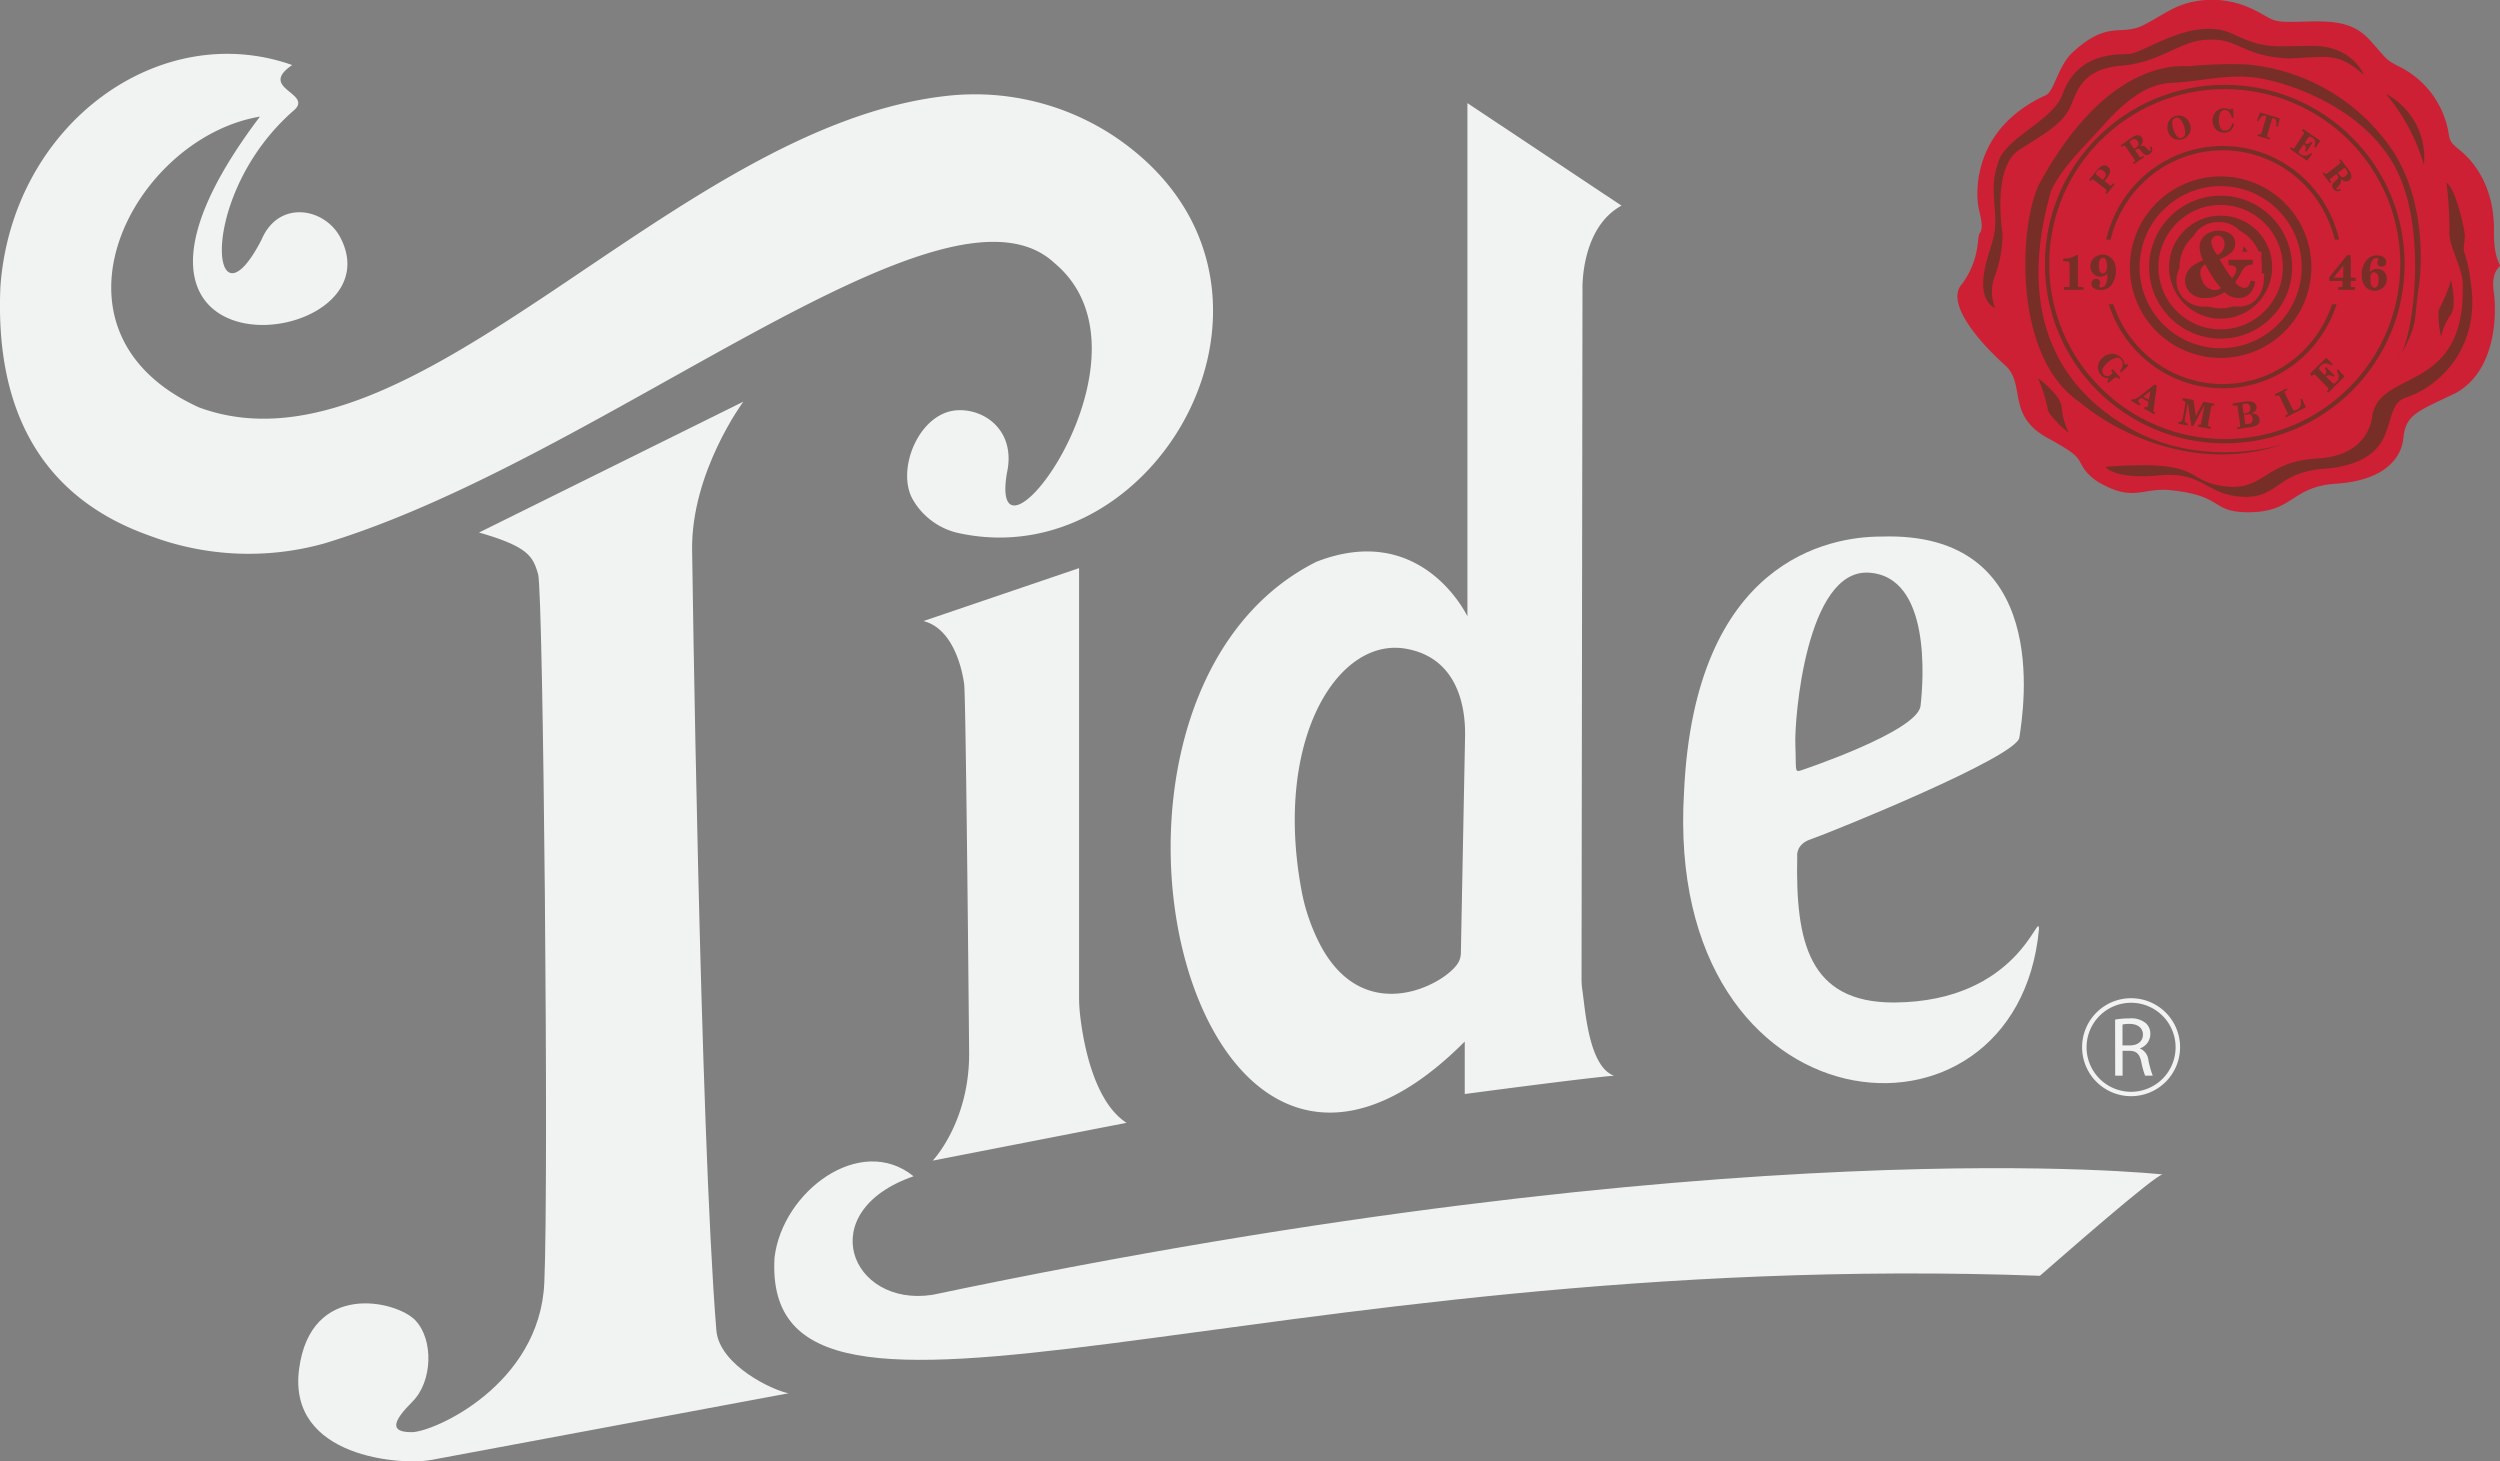 <svg xmlns="http://www.w3.org/2000/svg" viewBox="0 0 290.92 170.01"><rect x="0" y="0" width="290.92" height="170.01" fill="#808080" stroke="none"/><g id="Layer_2" data-name="Layer 2"><g id="White"><g id="stamp"><path id="stamp_bg" d="M256.78,0A10.84,10.84,0,0,1,262,1c2.71,1.27,2,1.63,5.52,1.53s6.15-.19,8.25,2.13,1.73,2.19,3.24,3a10.59,10.59,0,0,1,5.94,7.9c.14.9.31,1.11,1.27,1.89s4,3.51,4,9.25c-.07,3.63.85,4,.66,4.27s-1,.89-.68,3.06c.28,1.89.52,8.87-4.34,11.66-4.46,2.17-5.9,2.47-6.18,5.26s-2.77,5-7.77,5.33c-5.4.35-4.9,3.32-10.26,3.33-4.41,0-2.78-1.87-8.87-2.55-3.38-.4-4.34,1.32-8.11-.69a6,6,0,0,1-2.13-1.77c-.88-1.33-.26-1.41-4-3.49-5.14-2.64-2.76-6.3-5.14-8.54,0,0-7.83-6.77-5-9.62,2.1-3,1.61-5.38,2-5.85s.16-1.63-.12-2.76-1.23-9.11,7.74-13.24c1.06-.4,1.43-3.56,3.37-5.19,4-3.58,5.45-1.67,8.07-3S253.38.2,256.78,0Z" style="fill:#cd2034"/><path id="detail_1" d="M232.17,35.87a5.13,5.13,0,0,1-.14-3.44,14.56,14.56,0,0,0,1-5.14c-.12-1.07-1.13-7.91,2-9.89s5.09-3.07,5.94-5.09,1.49-4.3,6-4.68,7-3.06,10-3c3.49-.24,4,2,9.53,2.17,4.69-.21,5.59-.66,8.58,1.91,0,0-1.31-3.39-6-3.37s-5.45.38-9.06-1.3c-4.7-2.38-10.45,2.17-12.32,2.24s-6,0-7.71,4.74c-1.18,3.14-6.77,5-7.5,8-1.21,3.52.31,5.91-.62,9C231.36,29.9,229.53,34.41,232.17,35.87Z" style="fill:#772e27"/><path id="detail_2" d="M237.16,44a18.83,18.83,0,0,1,1.14,3.62,1.14,1.14,0,0,0,.24.55,11.08,11.08,0,0,0,2.2,2.18,8.14,8.14,0,0,1-.82-2.94C239.86,46,237.16,44,237.16,44Z" style="fill:#772e27"/><path id="detail_3" d="M285.22,32.59a17.59,17.59,0,0,1-1.3,3.22,1,1,0,0,0-.15.53,10.27,10.27,0,0,0,.3,2.82,7.37,7.37,0,0,1,1.12-2.55C285.94,35.6,285.22,32.59,285.22,32.59Z" style="fill:#772e27"/><path id="detail_4" d="M245,54.32s1,1.51,6.3,1,5.43,2.52,10.19,2.5c3.8-.1,3.64-3.07,9.56-3.31,9-1.13,5.59-7.19,9-8.28s8.75-5.45,7.45-13.49a18.12,18.12,0,0,0-.68-3.26c-.29-.45.06-1.54,0-2.21s-1-5.24-2.12-6a52.64,52.64,0,0,1,.35,5.43c-.27,1.62,1.45,4.36,1.53,6.17.45,13-9.57,10-10.52,15.48,0,0-.16,4.66-6.39,5s-6.18,3.89-10.94,3.22S256.66,53.45,245,54.32Z" style="fill:#772e27"/><path id="detail_5" d="M277.63,10.91a23,23,0,0,1,4.44,8.28A8.42,8.42,0,0,0,277.63,10.91Z" style="fill:#772e27"/><path id="detail_6" d="M279.06,41.74s1.86-2.72,2-4.91c0,0,.31-3,.42-3.55s1.27-9.18-3.07-15.78a22.91,22.91,0,0,0-16.95-10,50.38,50.38,0,0,0-6.71.2c-1.13,0-9.5-.94-17.5,13.81-2.37,5.06-2.94,20.13,4.75,25.27,4.45,3.79,13.94,8.35,23.85,4.85,0,0-9.31,3.18-18.09-1.84s-13-14-9.06-27.65c1.44-2.86,3.43-4.62,5.9-7.38s5-5,8.14-5.12,6.37-1.07,9.84-.59S275,12.37,278.79,19.59,280.82,39.77,279.06,41.74Z" style="fill:#772e27"/><ellipse id="outer_circle" cx="258.89" cy="30.73" rx="20.68" ry="20.61" style="fill:none;stroke:#772e27;stroke-miterlimit:10;stroke-width:0.5px"/><ellipse id="inner_circle" cx="258.65" cy="31.09" rx="13.67" ry="13.85" style="fill:none;stroke:#772e27;stroke-miterlimit:10;stroke-width:0.5px"/><rect x="244.13" y="27.89" width="29.26" height="7.51" style="fill:#cd2034"/><path d="M245.16,20.74l-.26.32.49.39.17.14.06,0s.13-.07.23-.2l.06-.06.15.13-.9,1.11-.16-.13,0,0c.1-.13.15-.22.14-.26s0,0,0-.06L245,22l-1.27-1-.18-.13-.06,0c-.05,0-.12.07-.23.2l0,0-.16-.13.9-1.12a1.87,1.87,0,0,1,.59-.51.56.56,0,0,1,.36-.06.8.8,0,0,1,.35.16C245.67,19.69,245.63,20.15,245.16,20.74ZM244,20.35l.71.58.13-.17a.69.69,0,0,0,.21-.47.58.58,0,0,0-.27-.39.58.58,0,0,0-.4-.17.51.51,0,0,0-.34.21l-.09.12a.25.25,0,0,0-.07.15A.29.29,0,0,0,244,20.35Z" style="fill:#772e27"/><path d="M248.62,17.38l-.16.11.43.63a.79.79,0,0,0,.13.18.1.1,0,0,0,0,0c.05,0,.14,0,.28-.13l.08-.05.11.17-1.19.82-.12-.17.05,0q.19-.14.21-.21a.14.14,0,0,0,0-.07l-.12-.18-.92-1.35a1.45,1.45,0,0,1-.13-.18l-.06,0s-.14,0-.27.13l-.05,0-.11-.17,1.27-.88a1.44,1.44,0,0,1,.67-.29.62.62,0,0,1,.55.29.61.61,0,0,1,0,.66,1.29,1.29,0,0,1-.24.3.82.82,0,0,1,.41,0,.69.69,0,0,1,.35.24l.11.1.07.08.13.12a.13.13,0,0,0,.12,0q.14-.09-.06-.39l.16-.11,0,0a.61.61,0,0,1,.13.48.58.58,0,0,1-.28.39.53.53,0,0,1-.73,0l-.31-.36a1.4,1.4,0,0,0-.14-.16.23.23,0,0,0-.12-.06A.38.38,0,0,0,248.62,17.38Zm-.71-.69.43.63.16-.11c.2-.14.32-.26.35-.37a.5.5,0,0,0-.11-.41.52.52,0,0,0-.31-.24.51.51,0,0,0-.37.11l-.08.05a.35.35,0,0,0-.15.16S247.85,16.61,247.91,16.69Z" style="fill:#772e27"/><path d="M253.1,13.53a1.31,1.31,0,0,1,.94,0,1.41,1.41,0,0,1,.49.37,1.54,1.54,0,0,1,.31.56,1.32,1.32,0,0,1-.13,1.18,1.38,1.38,0,0,1-.76.56,1.31,1.31,0,0,1-1-.08,1.34,1.34,0,0,1-.66-.82,1.56,1.56,0,0,1-.07-.64,1.29,1.29,0,0,1,.19-.59A1.22,1.22,0,0,1,253.1,13.53Zm.06.19a.51.51,0,0,0-.36.39,1.94,1.94,0,0,0,.11.94,2.11,2.11,0,0,0,.47.86.48.48,0,0,0,.53.13.52.52,0,0,0,.36-.43,2,2,0,0,0-.11-.88,2.07,2.07,0,0,0-.48-.87A.48.48,0,0,0,253.16,13.72Z" style="fill:#772e27"/><path d="M259.71,12.62h.15l.05,1.08-.19,0a1.7,1.7,0,0,0-.34-.69.63.63,0,0,0-.5-.22.55.55,0,0,0-.5.31,1.76,1.76,0,0,0-.17.88,1.92,1.92,0,0,0,.19.92.57.57,0,0,0,.55.29.67.67,0,0,0,.52-.22,1.12,1.12,0,0,0,.28-.61l.22.06a1.34,1.34,0,0,1-.38.76,1.19,1.19,0,0,1-.76.25,1.22,1.22,0,0,1-1-.41,1.41,1.41,0,0,1-.36-1,1.44,1.44,0,0,1,.38-1,1.26,1.26,0,0,1,1-.42,1.09,1.09,0,0,1,.66.19Z" style="fill:#772e27"/><path d="M263,13.09l2.3.68-.24,1-.19-.06a1.3,1.3,0,0,0,0-.64.47.47,0,0,0-.31-.32c-.05,0-.09,0-.11,0s0,.05-.06.11l-.52,1.75a1.62,1.62,0,0,0-.06.21.16.16,0,0,0,0,.07s.11.09.28.14l.07,0-.06.19-1.4-.41.06-.2.08,0a.53.53,0,0,0,.3,0,.13.13,0,0,0,0-.06s0-.08.06-.21l.53-1.75a.2.2,0,0,0,0-.13.13.13,0,0,0-.09,0,.48.48,0,0,0-.48.13,1.48,1.48,0,0,0-.34.48l-.18,0Z" style="fill:#772e27"/><path d="M268,15l2,1.38-.54.82-.15-.11a1.73,1.73,0,0,0,.11-.53.71.71,0,0,0-.35-.57L269,16q-.18-.12-.27-.09a.59.59,0,0,0-.17.18l-.38.56.05,0a.48.48,0,0,0,.36.08.69.69,0,0,0,.35-.24l.17.11-.73,1.05-.16-.11a.61.61,0,0,0,.1-.41.44.44,0,0,0-.21-.31l-.05,0-.47.69a.3.3,0,0,0-.07.21.12.12,0,0,0,0,.08l.15.12.09.06a.75.75,0,0,0,.55.14,1.32,1.32,0,0,0,.61-.33l.16.11-.61.81-2-1.39.11-.17.05,0q.21.15.27.12l.06,0,.12-.19L268,15.7l.12-.18,0-.06c0-.05-.08-.12-.22-.22l0,0Z" style="fill:#772e27"/><path d="M272,20.41l-.12-.16-.6.46a1.06,1.06,0,0,0-.18.14.1.1,0,0,0,0,0,.56.56,0,0,0,.14.27l.06.08-.16.12-.88-1.15.16-.12,0,0c.1.13.17.2.22.2l.06,0,.18-.13,1.3-1,.17-.13a.21.21,0,0,0,0-.06c0-.05,0-.14-.14-.27l0,0,.16-.13.94,1.23a1.41,1.41,0,0,1,.32.65.62.62,0,0,1-.25.57.63.63,0,0,1-.67.07,1.53,1.53,0,0,1-.31-.24.78.78,0,0,1,0,.42.71.71,0,0,1-.22.36l-.09.11-.08.07c-.07.08-.11.12-.11.15a.11.11,0,0,0,0,.11c.07.09.2.06.39-.08l.12.15,0,0a.68.68,0,0,1-.46.16.6.6,0,0,1-.41-.27.52.52,0,0,1,0-.73l.35-.33a.51.51,0,0,0,.15-.15.23.23,0,0,0,.06-.12A.42.42,0,0,0,272,20.41Zm.65-.75-.6.46.12.16a.83.83,0,0,0,.38.33.46.46,0,0,0,.4-.13.51.51,0,0,0,.23-.32.5.5,0,0,0-.13-.37l-.05-.07a.19.19,0,0,0-.35-.06Z" style="fill:#772e27"/><path d="M247.58,42.4l.12.13-.87.81-.14-.15a1.43,1.43,0,0,0,.32-.74.75.75,0,0,0-.2-.62.56.56,0,0,0-.27-.18.62.62,0,0,0-.33,0,2.09,2.09,0,0,0-.93.53,2.41,2.41,0,0,0-.62.76.55.55,0,0,0,0,.33.59.59,0,0,0,.55.51.74.74,0,0,0,.46-.19l0,0c.11-.1.17-.17.17-.22s-.06-.13-.17-.26l0,0,.17-.15.92,1-.17.15c-.12-.14-.21-.21-.25-.21l-.07,0L246,44l-.63.56-.14-.15.17-.41a2.39,2.39,0,0,1-.36,0,1.24,1.24,0,0,1-.56-.39,1.3,1.3,0,0,1-.35-1,1.52,1.52,0,0,1,.57-1,1.56,1.56,0,0,1,1.08-.44,1.53,1.53,0,0,1,1.34.83,2,2,0,0,1,.11.4Z" style="fill:#772e27"/><path d="M248.88,46.2l1.85-1.47.26.15-.38,2.72a.62.62,0,0,0,0,.25.48.48,0,0,0,.18.16l-.11.2-1.2-.68.11-.2.06,0a.37.37,0,0,0,.22.07s.06-.09.07-.21l.07-.43-.85-.48-.13.11a.54.54,0,0,0-.17.17.24.24,0,0,0,0,.23.6.6,0,0,0,.23.21l-.11.2-1-.56.11-.2a.44.44,0,0,0,.34,0A1.65,1.65,0,0,0,248.88,46.2Zm1.19.3.16-1-.84.67Z" style="fill:#772e27"/><path d="M254,46.32l1.24.22.29,1.86.88-1.65,1.26.23,0,.22h0c-.19,0-.3,0-.34,0a.16.16,0,0,0,0,.06s0,.1-.05.24l-.32,1.76c0,.14,0,.22,0,.24a.14.14,0,0,0,0,.07s.12.09.31.12h0l0,.22-1.48-.27,0-.22h0q.28,0,.33,0l0-.06s0-.1.05-.24l.36-2-1.32,2.47-.21,0-.41-2.73-.3,1.69a1.77,1.77,0,0,0-.05.38.29.29,0,0,0,.05.19.44.44,0,0,0,.3.17l0,.22-1.1-.2,0-.22a.45.45,0,0,0,.34-.05.38.38,0,0,0,.11-.16,2.39,2.39,0,0,0,.09-.38l.26-1.47a1.7,1.7,0,0,0,0-.23.19.19,0,0,0,0-.08s-.13-.08-.31-.12h0Z" style="fill:#772e27"/><path d="M259.81,47.17l0-.22,1.5-.23a2.86,2.86,0,0,1,.53,0,.94.94,0,0,1,.36.08.63.63,0,0,1,.26.2.71.71,0,0,1,.13.31.62.62,0,0,1-.28.62,1.45,1.45,0,0,1-.39.17,1.53,1.53,0,0,1,.47.06.69.69,0,0,1,.54.59.78.78,0,0,1,0,.4.79.79,0,0,1-.26.31,2.15,2.15,0,0,1-.79.25l-1.58.23,0-.22h.06c.18,0,.28-.06.31-.11a.15.15,0,0,0,0-.07s0-.1,0-.24l-.27-1.77a1.73,1.73,0,0,0,0-.24.15.15,0,0,0,0-.07.52.52,0,0,0-.33,0Zm1.14.07.13.87.19,0a.73.73,0,0,0,.46-.19.53.53,0,0,0,.12-.5.48.48,0,0,0-.19-.36.54.54,0,0,0-.41-.08l-.11,0a.23.23,0,0,0-.17.08A.34.34,0,0,0,261,47.24Zm.43,1-.26,0,.14.92a.76.76,0,0,0,0,.18s.11.07.24,0l.12,0a.53.53,0,0,0,.5-.68.57.57,0,0,0-.28-.46A.92.92,0,0,0,261.38,48.29Z" style="fill:#772e27"/><path d="M267.69,46.48l.19-.09.45,1L266,48.57l-.1-.2.06,0c.16-.08.25-.15.26-.2a.2.2,0,0,0,0-.07,1.82,1.82,0,0,0-.1-.22l-.79-1.61a1.37,1.37,0,0,0-.11-.21l-.05-.06c-.05,0-.16,0-.32.09l-.05,0-.1-.21,1.4-.68.1.2-.08,0c-.17.08-.26.15-.27.2a.2.2,0,0,0,0,.07l.1.22.83,1.68c.05.11.1.17.16.18a.11.11,0,0,0,.1,0l.19-.08.07,0a.8.8,0,0,0,.46-.57A1.55,1.55,0,0,0,267.69,46.48Z" style="fill:#772e27"/><path d="M268.81,43.49l1.88-1.86.77.75-.15.14a1.85,1.85,0,0,0-.54-.22.72.72,0,0,0-.69.25l-.08.07a.39.39,0,0,0-.15.28.61.61,0,0,0,.16.22l.53.53,0,0a.47.47,0,0,0,.16-.37.69.69,0,0,0-.18-.43l.15-.15,1,1-.15.15a.71.71,0,0,0-.43-.19.47.47,0,0,0-.37.15l0,.05.64.65a.33.33,0,0,0,.21.12.19.19,0,0,0,.1,0l.15-.13.08-.08a.79.79,0,0,0,.26-.56,1.34,1.34,0,0,0-.23-.72l.15-.15.75.82-1.9,1.88-.16-.16,0,0c.13-.13.2-.22.19-.27a.09.09,0,0,0,0-.06l-.17-.18-1.26-1.28-.17-.16-.07,0s-.14.06-.27.19l0,0Z" style="fill:#772e27"/><circle cx="258.41" cy="31.09" r="9.72" style="fill:#772e27"/><circle cx="258.41" cy="31.09" r="10.56" style="fill:#772e27"/><circle cx="258.41" cy="31.09" r="9.43" style="fill:#cd2034"/><circle cx="258.41" cy="31.09" r="8.32" style="fill:#772e27"/><circle cx="258.41" cy="31.09" r="7.24" style="fill:#cd2034"/><circle cx="258.41" cy="31.09" r="6" style="fill:#772e27"/><circle cx="258.41" cy="31.09" r="4.79" style="fill:#cd2034"/><circle cx="258.41" cy="31.09" r="3.62" style="fill:#772e27"/><circle cx="258.41" cy="31.09" r="2.63" style="fill:#cd2034"/><path d="M241.61,29.69h.2v3.55a.36.36,0,0,0,0,.09c0,.05.19.08.46.08h.18v.31h-2.27v-.31h.18c.27,0,.43,0,.47-.08a.18.18,0,0,0,0-.09V30.88a.78.78,0,0,0-.06-.41,1,1,0,0,0-.44-.07h-.24v-.32A2.42,2.42,0,0,0,241.61,29.69Z" style="fill:#772e27"/><path d="M245.22,31.85a1.14,1.14,0,0,1-1.64,0,1.16,1.16,0,0,1-.32-.83,1.27,1.27,0,0,1,.4-1,1.5,1.5,0,0,1,2.21.21,2.06,2.06,0,0,1,.35,1.23,2.73,2.73,0,0,1-.43,1.59,1.51,1.51,0,0,1-1.36.69,1.35,1.35,0,0,1-.77-.2.62.62,0,0,1-.29-.53.56.56,0,0,1,.16-.41.53.53,0,0,1,.38-.16.48.48,0,0,1,.35.13.44.44,0,0,1,.13.33.68.68,0,0,1-.11.33.21.21,0,0,0,0,.1c0,.08.07.11.2.11.45,0,.7-.4.77-1.21C245.21,32.17,245.22,32,245.22,31.85ZM244.73,30c-.32,0-.49.31-.49.94a1.66,1.66,0,0,0,.1.62.55.55,0,0,0,.16.18.44.44,0,0,0,.22.07.4.4,0,0,0,.35-.23,1.21,1.21,0,0,0,.12-.59,1.87,1.87,0,0,0-.12-.74A.36.36,0,0,0,244.73,30Z" style="fill:#772e27"/><path d="M262.42,32.75a2.28,2.28,0,0,1-.32,1,1.85,1.85,0,0,1-.67.71,1.78,1.78,0,0,1-.93.22,2.23,2.23,0,0,1-1.64-.69,3.75,3.75,0,0,1-2.2.69,2.39,2.39,0,0,1-1.83-.65,1.94,1.94,0,0,1-.56-1.37,2.2,2.2,0,0,1,1.23-1.94,6.4,6.4,0,0,1,.87-.43,3.55,3.55,0,0,1-.4-1.51,1.81,1.81,0,0,1,.61-1.38,2.33,2.33,0,0,1,1.63-.55,2.2,2.2,0,0,1,1.38.41,1.32,1.32,0,0,1,.52,1.08,1.47,1.47,0,0,1-.59,1.17,5.14,5.14,0,0,1-1.24.67c.23.39.51.84.84,1.34a8,8,0,0,0,.62.85,1.7,1.7,0,0,0,.5-1c0-.33-.31-.5-.92-.51v-.57h2.84v.57a1.63,1.63,0,0,0-.83.2,2,2,0,0,0-.56.77,10.91,10.91,0,0,1-.66,1.06,1.42,1.42,0,0,0,1.07.68q.52,0,.72-.87Z" style="fill:#cd2034;stroke:#cd2034;stroke-miterlimit:10;stroke-width:2px"/><path d="M259.32,30.23h2.84v.56a1.65,1.65,0,0,0-.82.21,1.91,1.91,0,0,0-.57.77,11.49,11.49,0,0,1-.65,1.05,1.38,1.38,0,0,0,1.06.69q.52,0,.72-.87l.52.11a2.41,2.41,0,0,1-.31,1,2,2,0,0,1-.68.71,1.88,1.88,0,0,1-.93.21,2.22,2.22,0,0,1-1.64-.68,3.73,3.73,0,0,1-2.2.69,2.41,2.41,0,0,1-1.83-.65,2,2,0,0,1-.56-1.38,2.19,2.19,0,0,1,1.24-1.93,6,6,0,0,1,.86-.44,3.54,3.54,0,0,1-.41-1.5,1.79,1.79,0,0,1,.62-1.38,2.33,2.33,0,0,1,1.63-.55,2.14,2.14,0,0,1,1.38.41,1.32,1.32,0,0,1,.52,1.08,1.46,1.46,0,0,1-.6,1.17,5.31,5.31,0,0,1-1.22.67c.23.39.5.84.83,1.34a8,8,0,0,0,.62.85,1.7,1.7,0,0,0,.5-1c0-.33-.31-.5-.92-.51Zm-2.7.53a1.16,1.16,0,0,0-.58,1,2.13,2.13,0,0,0,.24.91,1.62,1.62,0,0,0,1.47,1.08,1.17,1.17,0,0,0,.69-.23A13.68,13.68,0,0,1,256.62,30.76ZM258,29.65l.06,0,0,0,0,0h0a1.31,1.31,0,0,0,.8-1.23,1.09,1.09,0,0,0-.23-.72.7.7,0,0,0-.58-.28.67.67,0,0,0-.52.22.79.79,0,0,0-.21.56A3.39,3.39,0,0,0,258,29.65Z" style="fill:#772e27"/><path d="M273.56,30.56v1.75h.57v.38h-.57v.21c0,.2,0,.31,0,.34a.32.32,0,0,0,0,.09c0,.06.19.08.41.08h.07v.31h-1.94v-.31h.06c.25,0,.39,0,.43-.08a.36.36,0,0,0,0-.09v-.55h-1.54v-.42l2.08-2.58h.39C273.58,30.11,273.56,30.4,273.56,30.56Zm-2,1.75h1.12V30.89Z" style="fill:#772e27"/><path d="M275.77,31.67a1,1,0,0,1,.37-.29,1.08,1.08,0,0,1,.46-.09,1.11,1.11,0,0,1,.83.32,1.17,1.17,0,0,1,.32.84,1.29,1.29,0,0,1-.41,1,1.48,1.48,0,0,1-1,.38,1.34,1.34,0,0,1-1.12-.52,2,2,0,0,1-.39-1.3,2.6,2.6,0,0,1,.49-1.64,1.53,1.53,0,0,1,1.29-.65,1.23,1.23,0,0,1,.78.22.68.68,0,0,1,.29.58.51.51,0,0,1-.14.37.56.56,0,0,1-.39.14.52.52,0,0,1-.36-.12.42.42,0,0,1-.14-.32.55.55,0,0,1,.11-.33.25.25,0,0,0,0-.11c0-.09-.08-.13-.25-.13a.53.53,0,0,0-.47.32,2.25,2.25,0,0,0-.25.92C275.78,31.43,275.77,31.57,275.77,31.67Zm.54,0a.4.4,0,0,0-.29.1.53.53,0,0,0-.17.28,2.82,2.82,0,0,0,0,.52,1.51,1.51,0,0,0,.12.67.4.4,0,0,0,.36.24c.31,0,.47-.34.47-1C276.76,32,276.61,31.73,276.31,31.72Z" style="fill:#772e27"/></g><g id="E"><path id="E-2" data-name="E" d="M218.87,62.44c-6.05,0-21.67,2.81-22.9,29.69-2.46,40.11,38.75,43.59,41.3,16,0-2.44-2.27,8.46-16.9,8.53-9.85,0-11.45-7-11.23-17,0,0-.22-1.41,1.59-2,2.61-.92,24.06-9.61,24.26-11.85C235.51,82.43,238.8,61.75,218.87,62.44Zm4.62,19.7c-.35,3-13.89,7.5-13.89,7.5-.81.27-.56,0-.68-3s1.27-20.44,8.55-20S223.83,79.21,223.49,82.14Z" style="fill:#f1f2f2"/></g><g id="D"><path id="d-2" data-name="d" d="M187.82,125.18c-2.94-1.07-3.34-7.62-3.68-9.93a9.15,9.15,0,0,1-.1-1.38l.11-80.17s-.26-7.15,4.54-9.77L170.76,12V71.72s-5.26-11.16-17.59-6.34c-31.63,15.89-15,88.26,17.28,55.82v6.11S184.76,125.4,187.82,125.18ZM170,110.83a2.29,2.29,0,0,1-.33,1.23c-1.54,2.54-11.37,7.86-16.4-2.84a22.78,22.78,0,0,1-1.87-5.9c-3.16-17.56,4.47-29.47,12.45-27.78,6.67,1.33,6.64,8.51,6.64,10Z" style="fill:#f1f2f2"/></g><g id="I"><path id="i-2" data-name="i" d="M125.57,66.11v49.83a18.47,18.47,0,0,0,.11,2.1c.32,2.89,1.49,10.09,5.41,12.62l-22.55,4.4S113,130.4,112.77,122c-.07-8.38-.39-41.06-.57-42.37-.25-1.9-1.33-6.49-4.74-7.36Z" style="fill:#f1f2f2"/></g><g id="registered"><path d="M248,127.56a5.7,5.7,0,1,1,5.69-5.7A5.7,5.7,0,0,1,248,127.56Zm0-10.87a5.18,5.18,0,1,0,5.17,5.17A5.18,5.18,0,0,0,248,116.69Z" style="fill:#f1f2f2"/><path d="M246.13,118.65a8.83,8.83,0,0,1,1.65-.14,2.67,2.67,0,0,1,1.92.55,1.63,1.63,0,0,1,.53,1.26A1.76,1.76,0,0,1,249,122v0a1.65,1.65,0,0,1,1,1.34,10.91,10.91,0,0,0,.51,1.83h-.89a9.91,9.91,0,0,1-.44-1.59c-.2-.92-.55-1.27-1.33-1.3H247v2.89h-.86Zm.86,3h.88c.91,0,1.5-.5,1.5-1.26s-.62-1.24-1.53-1.24a3.64,3.64,0,0,0-.85.07Z" style="fill:#f1f2f2"/></g><g id="T"><path d="M80.54,64s.9,67.2,2.82,90.8c.34,4.12,6.71,7.05,8.41,7.33l-41.64,7.77c-3.35.62-16.66-.22-15.33-10.55s11.34-8,13.52-5.72,2,7.15-.31,9.46-2.71,3.57-.12,3.57,14.91-5.5,15.45-17.37-.12-80.45-.72-82.48-1.09-3.19-6.88-4.84L86.5,46.74S80.42,54.94,80.54,64Z" style="fill:#f1f2f2"/><path d="M111.77,62.08A8.16,8.16,0,0,1,106.15,58c-1.83-3.49.81-9.89,5.12-10.25,3.25-.26,7,2.34,5.9,7.31-2.29,13.67,18.6-13.49,5.56-24.43-12.86-12-52.47,22.81-85,32.61a32.62,32.62,0,0,1-20.31-.9C8.84,59.31-.81,52.1.05,33.31,1.45,14.43,18.57,2.1,34,7.57c-4,2.72,2.35,3.24.28,5.2-11.47,9.9-9.76,26.68-3.83,15.09,2-4.68,7.41-3.68,9.2-.14,6.77,13.34-33.55,17.76-9.4-14.15-14.8,2.49-26.56,25-7.09,33.84,24.93,9.18,54.91-32.61,86.9-36.24a29.39,29.39,0,0,1,19.69,4.75C154.11,32.39,135.37,67,111.77,62.08Z" style="fill:#f1f2f2"/></g><g id="stripe"><path id="stripe-2" data-name="stripe" d="M251.67,136.67c-.84,0-11.73,9.57-14.29,11.79-90.87-3.29-148.84,25.07-147.25-2.12.92-7.72,10-14.47,16.18-9.46-11.8,4.09-7.34,15.25,2.18,13.8C201.67,131.1,251.67,136.67,251.67,136.67Z" style="fill:#f1f2f2"/></g></g></g></svg>